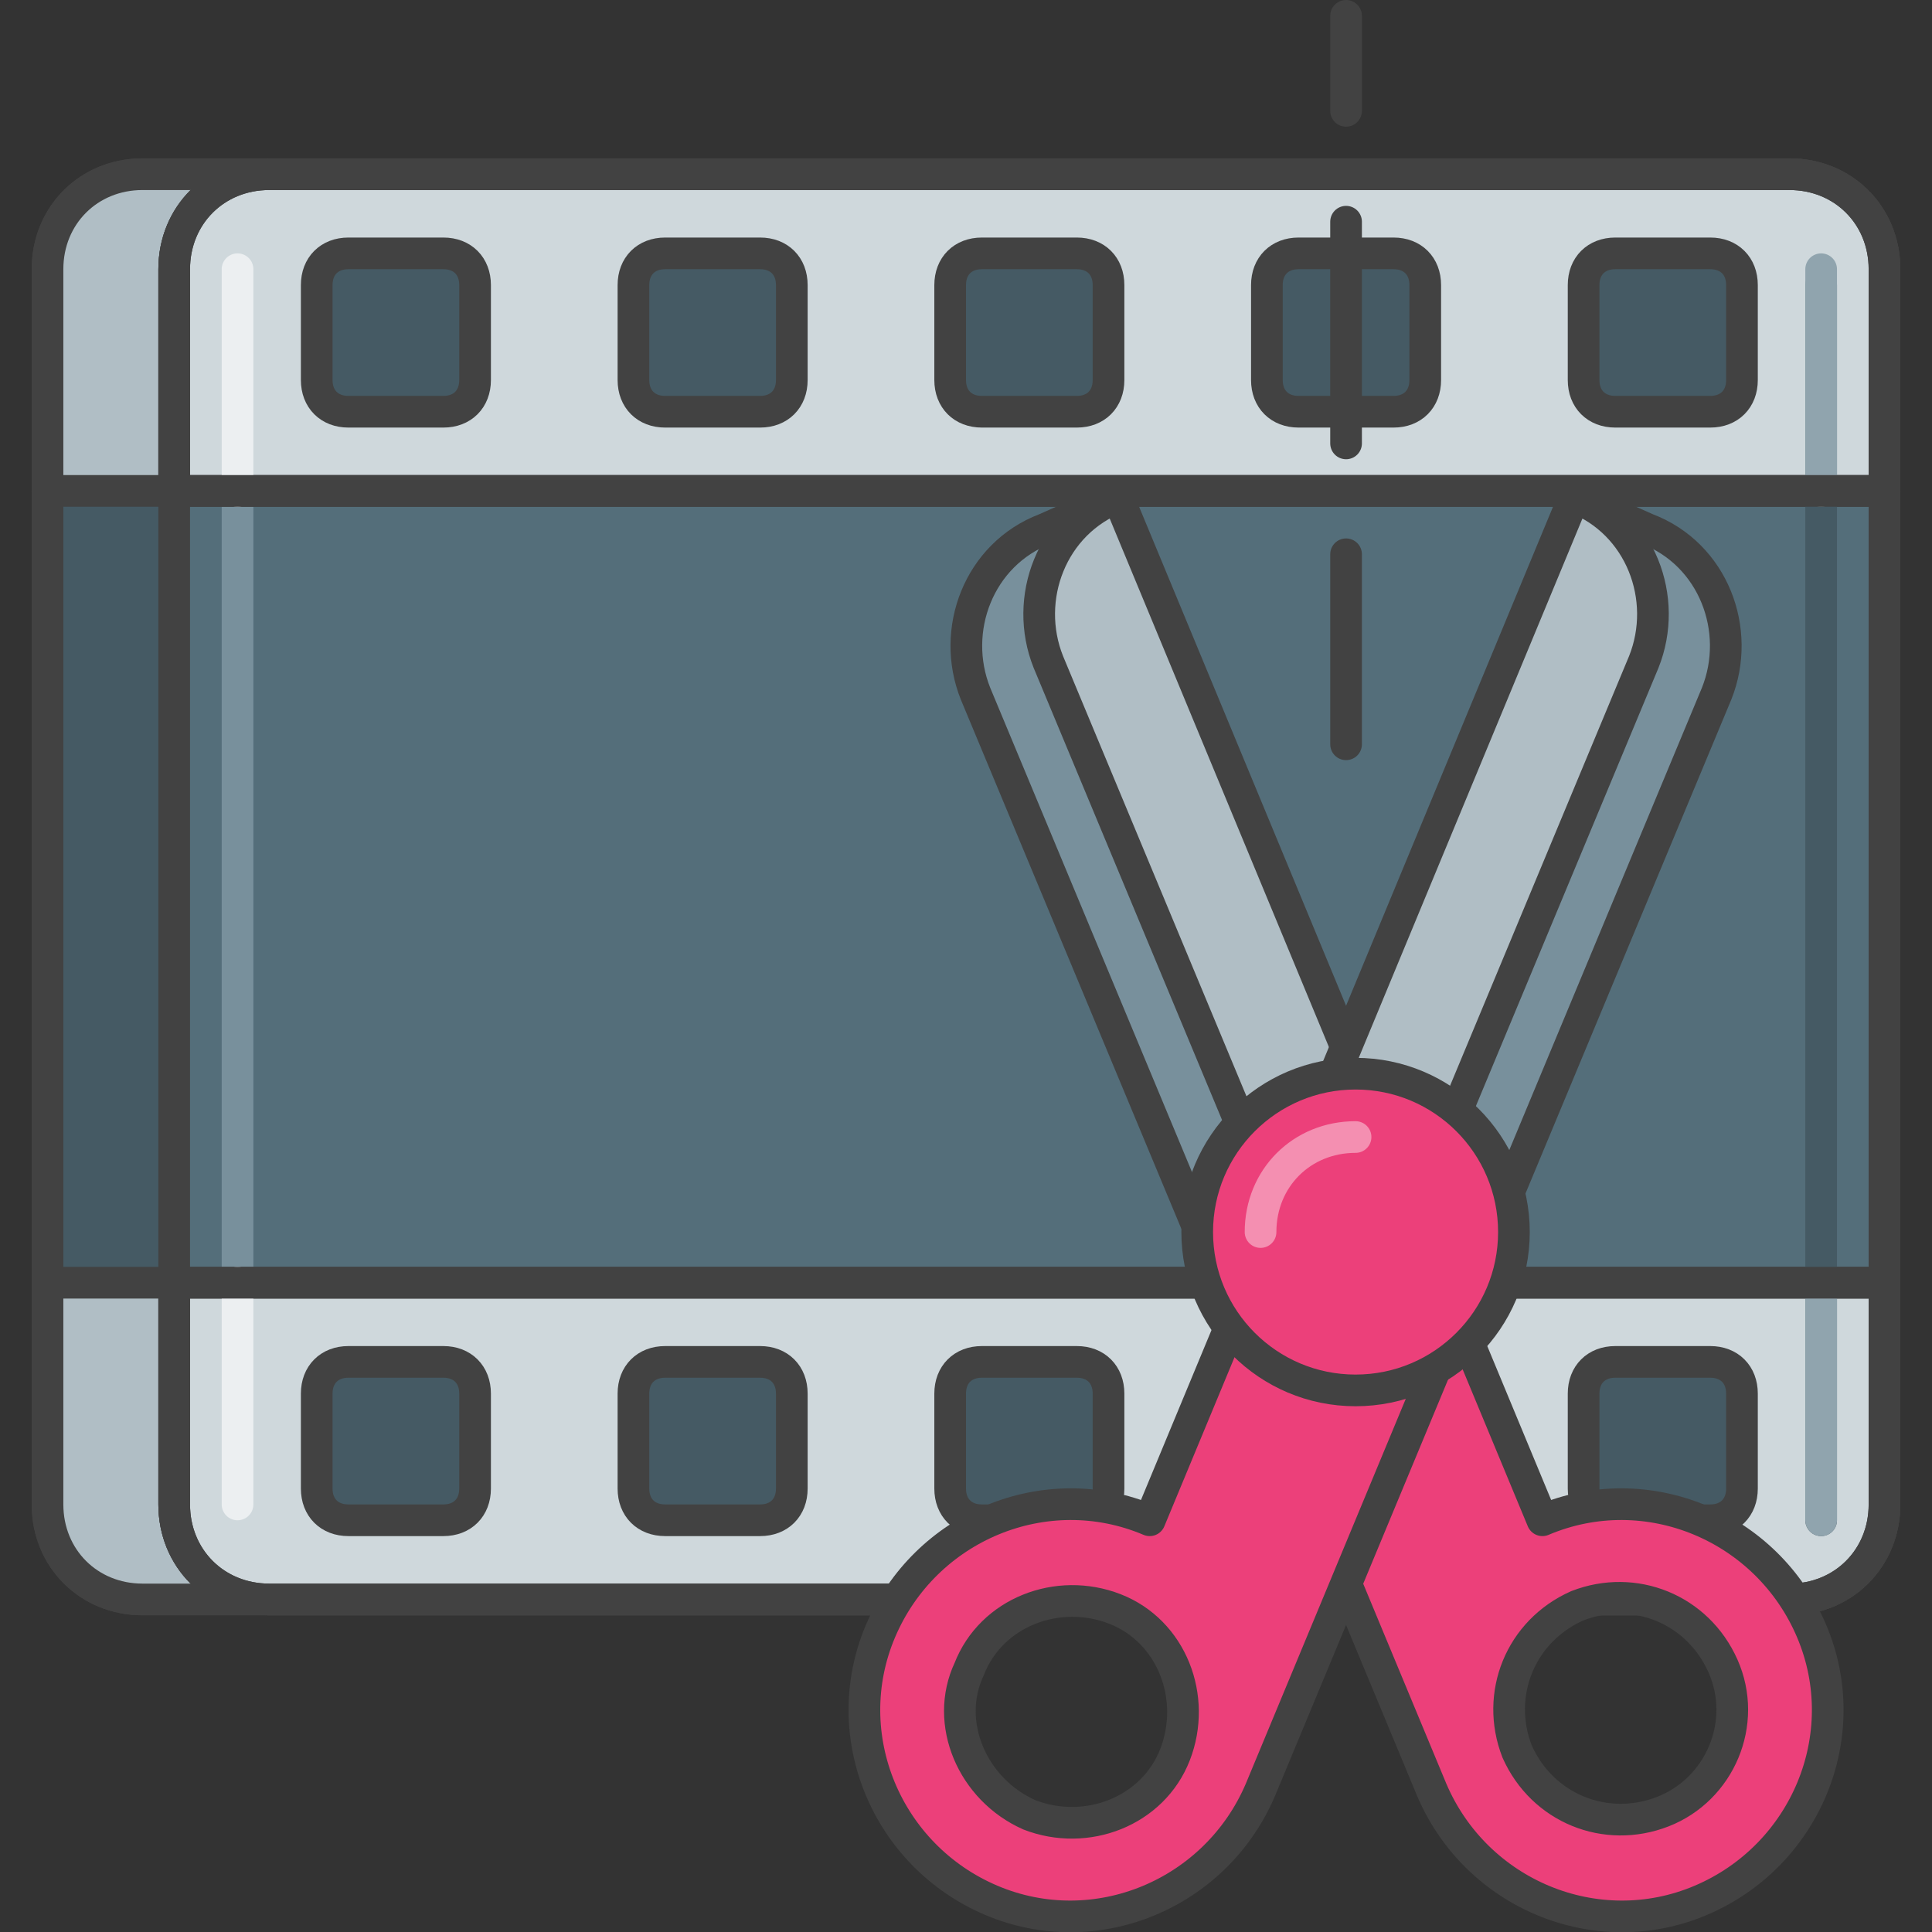 <?xml version="1.0" encoding="utf-8"?>
<!-- Generator: Adobe Illustrator 21.0.0, SVG Export Plug-In . SVG Version: 6.00 Build 0)  -->
<svg version="1.1" id="Layer_1" xmlns="http://www.w3.org/2000/svg" xmlns:xlink="http://www.w3.org/1999/xlink" x="0px" y="0px"
	 viewBox="0 0 61 61" style="enable-background:new 0 0 61 61;" xml:space="preserve">
<rect x="0" y="0" width="61" height="61" fill="#333333" stroke="none"/>
<style type="text/css">
	.st0{fill:#455A64;stroke:#424242;stroke-linecap:round;stroke-linejoin:round;stroke-miterlimit:10;}
	.st1{fill:none;stroke:#546E7A;stroke-linecap:round;stroke-linejoin:round;stroke-miterlimit:10;}
	.st2{fill:#546E7A;stroke:#424242;stroke-linecap:round;stroke-linejoin:round;stroke-miterlimit:10;}
	.st3{fill:none;stroke:#78909C;stroke-linecap:round;stroke-linejoin:round;stroke-miterlimit:10;}
	.st4{fill:none;stroke:#455A64;stroke-linecap:round;stroke-linejoin:round;stroke-miterlimit:10;}
	.st5{fill:#FFA726;stroke:#424242;stroke-linecap:round;stroke-linejoin:round;stroke-miterlimit:10;}
	.st6{fill:none;stroke:#FB8C00;stroke-linecap:round;stroke-linejoin:round;stroke-miterlimit:10;}
	.st7{fill:none;stroke:#FFCC80;stroke-linecap:round;stroke-linejoin:round;stroke-miterlimit:10;}
	.st8{fill:#CFD8DC;stroke:#424242;stroke-linecap:round;stroke-linejoin:round;stroke-miterlimit:10;}
	.st9{fill:none;stroke:#ECEFF1;stroke-linecap:round;stroke-linejoin:round;stroke-miterlimit:10;}
	.st10{fill:none;stroke:#B0BEC5;stroke-linecap:round;stroke-linejoin:round;stroke-miterlimit:10;}
	.st11{fill:none;stroke:#424242;stroke-linecap:round;stroke-linejoin:round;stroke-miterlimit:10;}
	.st12{fill:#EC407A;stroke:#424242;stroke-linecap:round;stroke-linejoin:round;stroke-miterlimit:10;}
	.st13{fill:none;stroke:#F48FB1;stroke-linecap:round;stroke-linejoin:round;stroke-miterlimit:10;}
	.st14{fill:none;stroke:#D81B60;stroke-linecap:round;stroke-linejoin:round;stroke-miterlimit:10;}
	.st15{fill:#ECEFF1;stroke:#424242;stroke-linecap:round;stroke-linejoin:round;stroke-miterlimit:10;}
	.st16{fill:#26C6DA;stroke:#424242;stroke-linecap:round;stroke-linejoin:round;stroke-miterlimit:10;}
	.st17{fill:none;stroke:#00ACC1;stroke-linecap:round;stroke-linejoin:round;stroke-miterlimit:10;}
	.st18{fill:none;stroke:#80DEEA;stroke-linecap:round;stroke-linejoin:round;stroke-miterlimit:10;}
	.st19{fill:#B0BEC5;stroke:#424242;stroke-linecap:round;stroke-linejoin:round;stroke-miterlimit:10;}
	.st20{fill:none;stroke:#CFD8DC;stroke-linecap:round;stroke-linejoin:round;stroke-miterlimit:10;}
	.st21{fill:#E0E0E0;stroke:#424242;stroke-linecap:round;stroke-linejoin:round;stroke-miterlimit:10;}
	.st22{fill:#F57F17;stroke:#424242;stroke-linecap:round;stroke-linejoin:round;stroke-miterlimit:10;}
	.st23{fill:none;stroke:#F57F17;stroke-linecap:round;stroke-linejoin:round;stroke-miterlimit:10;}
	.st24{fill:#FB8C00;stroke:#424242;stroke-miterlimit:10;}
	.st25{fill:none;stroke:#0097A7;stroke-linecap:round;stroke-linejoin:round;stroke-miterlimit:10;}
	.st26{fill:#26C6DA;stroke:#0097A7;stroke-linecap:round;stroke-linejoin:round;stroke-miterlimit:10;}
	.st27{fill:none;stroke:#90A4AE;stroke-linecap:round;stroke-linejoin:round;stroke-miterlimit:10;}
	.st28{fill:#CFD8DC;}
	.st29{fill:none;stroke:#424242;stroke-linecap:round;stroke-linejoin:round;}
	.st30{fill:none;stroke:#424242;stroke-linecap:round;stroke-linejoin:round;stroke-dasharray:4.071,4.071;}
	.st31{fill:#90A4AE;stroke:#424242;stroke-linecap:round;stroke-linejoin:round;stroke-miterlimit:10;}
	.st32{fill:none;stroke:#78909C;stroke-linecap:round;stroke-miterlimit:10;}
	.st33{fill:none;stroke:#455A64;stroke-linecap:round;stroke-miterlimit:10;}
	.st34{fill:#78909C;stroke:#424242;stroke-linecap:round;stroke-linejoin:round;stroke-miterlimit:10;}
	.st35{fill:none;stroke:#546E7A;stroke-linecap:round;stroke-miterlimit:10;}
	.st36{fill:none;stroke:#FFA726;stroke-linecap:round;stroke-linejoin:round;stroke-miterlimit:10;}
	.st37{fill:#4DD0E1;stroke:#424242;stroke-linecap:round;stroke-linejoin:round;stroke-miterlimit:10;}
	.st38{fill:#00ACC1;stroke:#424242;stroke-linecap:round;stroke-linejoin:round;stroke-miterlimit:10;}
	.st39{fill:#D81B60;stroke:#424242;stroke-linecap:round;stroke-linejoin:round;stroke-miterlimit:10;}
	.st40{fill:none;stroke:#C2185B;stroke-linecap:round;stroke-linejoin:round;stroke-miterlimit:10;}
	.st41{fill:#FB8C00;stroke:#424242;stroke-linecap:round;stroke-linejoin:round;stroke-miterlimit:10;}
	.st42{fill:none;stroke:#37474F;stroke-linecap:round;stroke-linejoin:round;stroke-miterlimit:10;}
	.st43{fill:#B0BEC5;stroke:#424242;stroke-miterlimit:10;}
	.st44{fill:#37474F;stroke:#424242;stroke-linecap:round;stroke-linejoin:round;stroke-miterlimit:10;}
	.st45{fill:#F5F5F5;stroke:#424242;stroke-linecap:round;stroke-linejoin:round;stroke-miterlimit:10;}
	.st46{fill:none;stroke:#FAFAFA;stroke-linecap:round;stroke-linejoin:round;stroke-miterlimit:10;}
	.st47{fill:#F06292;stroke:#424242;stroke-linecap:round;stroke-linejoin:round;stroke-miterlimit:10;}
	.st48{fill:#F48FB1;stroke:#424242;stroke-linecap:round;stroke-linejoin:round;stroke-miterlimit:10;}
</style>
<g id="Clip_Editing_Montage">
	<path class="st0" d="M52.5,50.5h-48c-1.7,0-3-1.3-3-3v-39c0-1.7,1.3-3,3-3h48c1.7,0,3,1.3,3,3v39C55.5,49.2,54.2,50.5,52.5,50.5z"
		/>
	<path class="st19" d="M52.5,5.5h-48c-1.7,0-3,1.3-3,3v7h54v-7C55.5,6.8,54.2,5.5,52.5,5.5z"/>
	<path class="st19" d="M4.5,50.5h48c1.7,0,3-1.3,3-3v-7h-54v7C1.5,49.2,2.8,50.5,4.5,50.5z"/>
	<path class="st2" d="M56.5,50.5h-48c-1.7,0-3-1.3-3-3v-39c0-1.7,1.3-3,3-3h48c1.7,0,3,1.3,3,3v39C59.5,49.2,58.2,50.5,56.5,50.5z"
		/>
	<path class="st3" d="M7.5,47.5v-39"/>
	<path class="st8" d="M56.5,5.5h-48c-1.7,0-3,1.3-3,3v7h54v-7C59.5,6.8,58.2,5.5,56.5,5.5z"/>
	<path class="st0" d="M14,13h-3c-0.6,0-1-0.4-1-1V9c0-0.6,0.4-1,1-1h3c0.6,0,1,0.4,1,1v3C15,12.6,14.6,13,14,13z"/>
	<path class="st0" d="M24,13h-3c-0.6,0-1-0.4-1-1V9c0-0.6,0.4-1,1-1h3c0.6,0,1,0.4,1,1v3C25,12.6,24.6,13,24,13z"/>
	<path class="st0" d="M34,13h-3c-0.6,0-1-0.4-1-1V9c0-0.6,0.4-1,1-1h3c0.6,0,1,0.4,1,1v3C35,12.6,34.6,13,34,13z"/>
	<path class="st0" d="M44,13h-3c-0.6,0-1-0.4-1-1V9c0-0.6,0.4-1,1-1h3c0.6,0,1,0.4,1,1v3C45,12.6,44.6,13,44,13z"/>
	<path class="st0" d="M54,13h-3c-0.6,0-1-0.4-1-1V9c0-0.6,0.4-1,1-1h3c0.6,0,1,0.4,1,1v3C55,12.6,54.6,13,54,13z"/>
	<path class="st8" d="M8.5,50.5h48c1.7,0,3-1.3,3-3v-7h-54v7C5.5,49.2,6.8,50.5,8.5,50.5z"/>
	<path class="st0" d="M51,43h3c0.6,0,1,0.4,1,1v3c0,0.6-0.4,1-1,1h-3c-0.6,0-1-0.4-1-1v-3C50,43.4,50.4,43,51,43z"/>
	<path class="st0" d="M41,43h3c0.6,0,1,0.4,1,1v3c0,0.6-0.4,1-1,1h-3c-0.6,0-1-0.4-1-1v-3C40,43.4,40.4,43,41,43z"/>
	<path class="st0" d="M31,43h3c0.6,0,1,0.4,1,1v3c0,0.6-0.4,1-1,1h-3c-0.6,0-1-0.4-1-1v-3C30,43.4,30.4,43,31,43z"/>
	<path class="st0" d="M21,43h3c0.6,0,1,0.4,1,1v3c0,0.6-0.4,1-1,1h-3c-0.6,0-1-0.4-1-1v-3C20,43.4,20.4,43,21,43z"/>
	<path class="st0" d="M11,43h3c0.6,0,1,0.4,1,1v3c0,0.6-0.4,1-1,1h-3c-0.6,0-1-0.4-1-1v-3C10,43.4,10.4,43,11,43z"/>
	<line class="st11" x1="42.5" y1="0.5" x2="42.5" y2="3.5"/>
	<line class="st11" x1="42.5" y1="7" x2="42.5" y2="14"/>
	<line class="st11" x1="42.5" y1="17.5" x2="42.5" y2="23.5"/>
	<path class="st9" d="M7.5,15.5v-7"/>
	<path class="st9" d="M7.5,47.5v-7"/>
	<path class="st4" d="M57.5,48V9"/>
	<path class="st27" d="M57.5,15.5v-7"/>
	<path class="st27" d="M57.5,48v-7"/>
	<path class="st11" d="M56.5,5.5h-48c-1.7,0-3,1.3-3,3v7h54v-7C59.5,6.8,58.2,5.5,56.5,5.5z"/>
	<path class="st11" d="M8.5,50.5h48c1.7,0,3-1.3,3-3v-7h-54v7C5.5,49.2,6.8,50.5,8.5,50.5z"/>
	<g>
		<path class="st34" d="M43.8,37.6l-5.5,2.3l-7.5-18c-0.8-2,0.1-4.4,2.2-5.2l1.8-0.8L43.8,37.6z"/>
		<path class="st19" d="M44.3,37.4l-3.7,1.5l-7.5-18c-0.8-2,0.1-4.4,2.2-5.2l0,0L44.3,37.4z"/>
		<path class="st12" d="M48.7,48l-4.4-10.6l-6,2.5l6.9,16.6c1.4,3.3,5.2,4.9,8.5,3.5c3.3-1.4,4.9-5.2,3.5-8.5
			C55.8,48.2,52,46.6,48.7,48z M52.5,57.2c-1.8,0.7-3.8-0.1-4.6-1.9c-0.7-1.8,0.1-3.8,1.9-4.6c1.8-0.7,3.8,0.1,4.6,1.9
			C55.2,54.4,54.3,56.5,52.5,57.2z"/>
	</g>
	<g>
		<path class="st34" d="M41.2,37.6l5.5,2.3l7.5-18c0.8-2-0.1-4.4-2.2-5.2l-1.8-0.8L41.2,37.6z"/>
		<path class="st19" d="M40.7,37.4l3.7,1.5l7.5-18c0.8-2-0.1-4.4-2.2-5.2l0,0L40.7,37.4z"/>
		<path class="st12" d="M27.8,51.5c-1.4,3.3,0.2,7.1,3.5,8.5c3.3,1.4,7.1-0.2,8.5-3.5l6.9-16.6l-6-2.5L36.3,48
			C33,46.6,29.2,48.2,27.8,51.5z M30.6,52.7c0.7-1.8,2.8-2.6,4.6-1.9c1.8,0.7,2.6,2.8,1.9,4.6c-0.7,1.8-2.8,2.6-4.6,1.9
			C30.7,56.5,29.8,54.4,30.6,52.7z"/>
	</g>
	<circle class="st12" cx="42.8" cy="38.9" r="5"/>
	<path class="st13" d="M39.8,38.9c0-1.7,1.3-3,3-3"/>
</g>
</svg>
